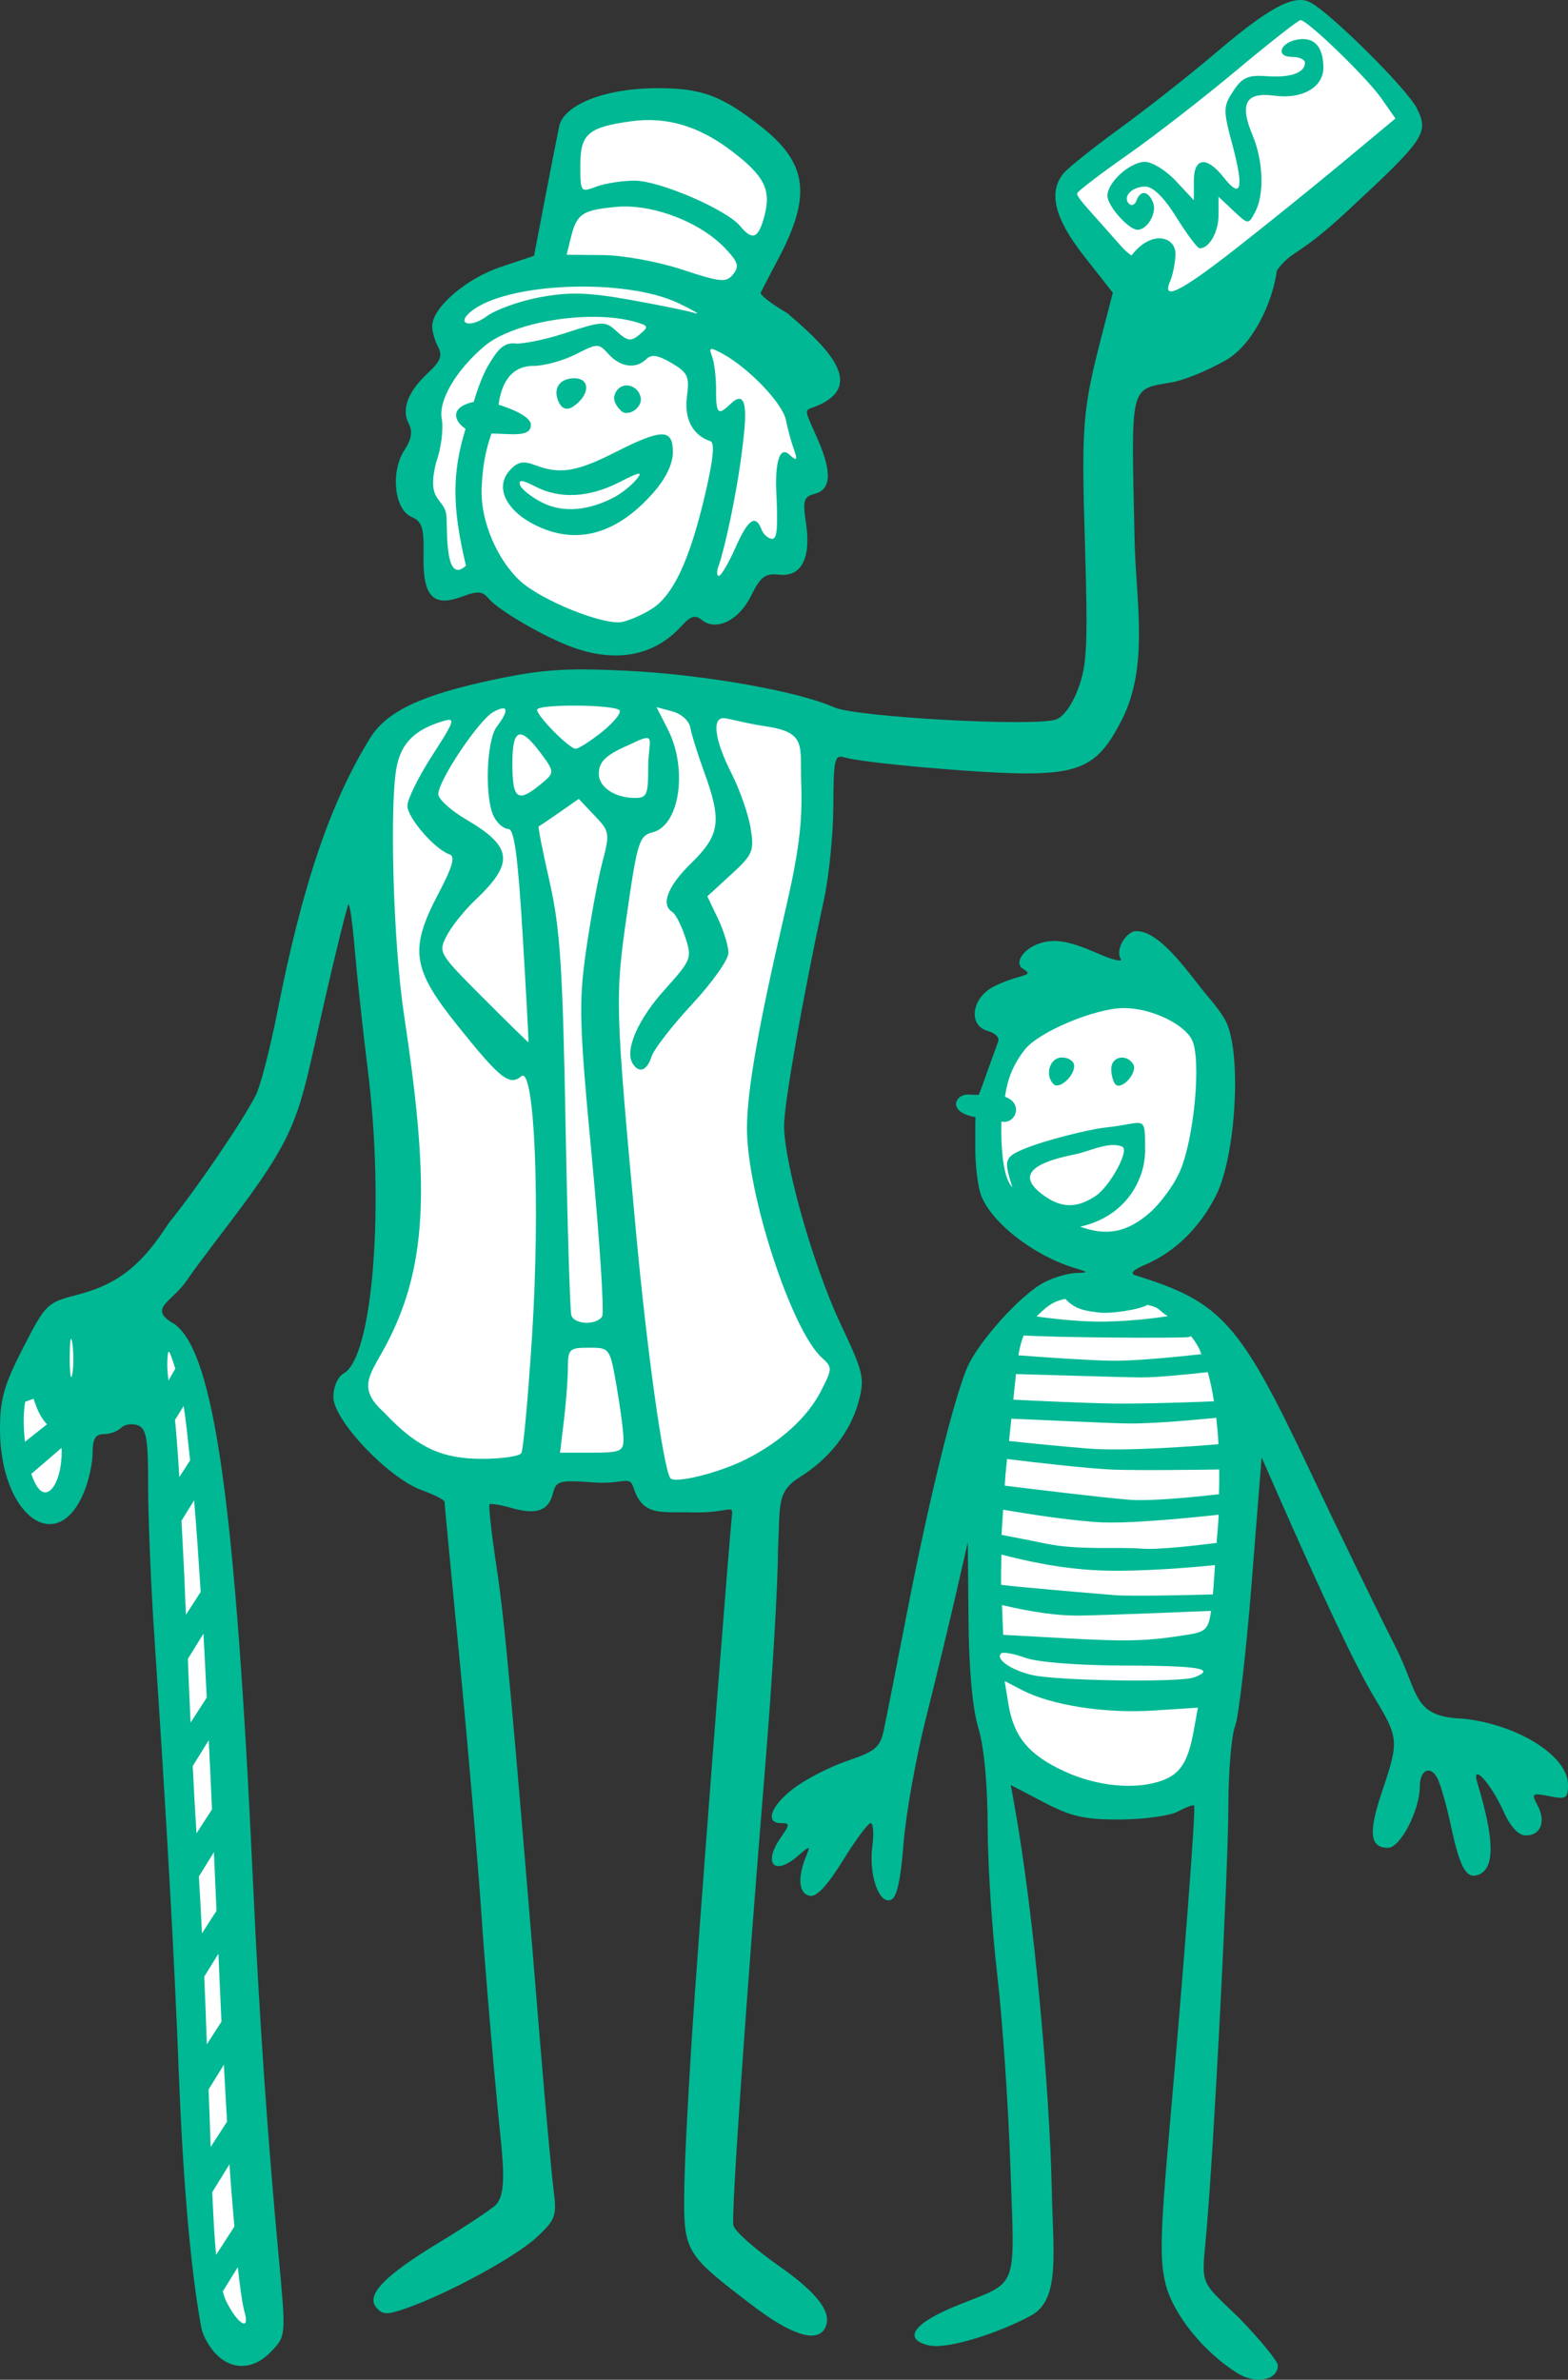 <?xml version="1.0" ?><svg height="381.406mm" viewBox="0 0 251.35 381.406" width="251.35mm" xmlns="http://www.w3.org/2000/svg">
    <rect x="0" y="0" width="251.35" height="381.406" fill="#333333" stroke="none"/>
    <path d="m -4096.145,1672.885 c -0.935,0.069 -13.835,9.789 -17.08,12.314 -3.244,2.525 -20.095,15.508 -20.725,17.209 -0.63,1.7 6.107,10.408 10.84,14.392 0,0 6.794,6.028 9.675,4.397 2.882,-1.631 31.163,-26.466 33.224,-28.149 2.061,-1.683 0.611,-4.396 -1.298,-6.251 -1.908,-1.855 -13.702,-13.98 -14.637,-13.911 z m -103.503,15.533 v 10e-4 c -4.572,-0.032 -11.13,1.75 -12.369,4.079 -1.279,2.405 -4.408,20.403 -4.828,21.743 0,0 -12.863,4.878 -15.687,8.072 -2.824,3.195 0.668,4.757 3.054,2.799 0.611,-0.501 2.053,-1.013 3.974,-1.495 -2.354,1.298 -5.108,3.606 -5.108,3.606 -2.938,2.167 -6.229,6.788 -5.963,9.799 0.265,3.011 -0.155,6.847 -1.16,9.103 -1.005,2.256 -0.232,7.554 1.491,8.229 1.723,0.676 -0.618,8.676 2.352,9.779 2.971,1.103 7.819,-1.451 7.819,-1.451 0,0 -0.311,-0.84 -0.719,-2.243 1.647,3.03 4.072,6.091 7.08,8.784 6.595,5.905 16.412,5.442 21.346,2.392 4.934,-3.05 9.934,-26.552 9.951,-29.288 0,-0.695 -0.138,-1.282 -0.362,-1.81 0.432,0.647 0.721,1.475 0.66,2.645 -0.188,3.598 -6.117,21.467 -3.246,23.455 2.871,1.988 5.952,-5.466 8.79,-5.754 2.838,-0.288 4.572,-0.875 4.903,-3.846 0.331,-2.972 -0.761,-7.444 0.663,-8.17 1.425,-0.726 2.86,-1.898 2.308,-3.975 -0.552,-2.077 -3.843,-10.793 -5.345,-12.453 -1.502,-1.66 -17.924,-10.207 -23.324,-10.912 -1.637,-0.214 -4.019,-0.244 -6.609,-0.153 1.929,-0.132 3.719,-0.194 5.194,-0.159 7.328,0.172 26.03,10.408 28.148,8.794 2.118,-1.614 -9.58,-9.257 -9.58,-9.257 0,0 3.149,-7.746 5.324,-12.451 2.175,-4.706 1.164,-9.463 -0.649,-11.404 -1.813,-1.941 -13.091,-8.295 -17.671,-8.45 -0.143,0 -0.289,-0.01 -0.436,-0.01 z m -0.945,38.519 c -0.644,0.211 -1.27,0.444 -1.836,0.654 0.536,-0.274 1.168,-0.497 1.836,-0.654 z m 4.181,0.105 c 0.169,0.065 0.334,0.136 0.487,0.221 0.824,0.455 1.686,2.115 2.433,3.987 -0.979,-1.736 -2.082,-3.392 -2.921,-4.208 z m -29.533,8.916 c -1.232,4.161 -2.108,9.428 -2.771,12.926 -0.103,-3.349 0.253,-6.866 1.517,-10.003 0.443,-1.1 0.858,-2.065 1.254,-2.923 z m 20.754,45.846 c -2.577,-0.027 -16.857,2.32 -16.857,2.32 l 8.508,9.023 c -2.18,-1.481 -7.588,-5.5 -7.588,-5.5 -1.392,-0.366 -3.268,5.191 -3.135,8.029 0.077,1.639 0.737,4.019 1.573,5.529 -0.977,-1.213 -1.899,-2.585 -1.971,-3.56 -0.158,-2.137 1.742,-11.92 1.953,-13.677 0.092,-0.769 -0.2,-1.033 -0.884,-1.019 -0.88,0.017 -2.408,0.494 -4.604,0.948 -3.905,0.807 -12.507,3.799 -14.301,5.651 0,0 -4.854,9.57 -3.957,20.16 0.897,10.59 6.227,47.277 6.86,56.703 0.633,9.427 -6.306,22.867 -7.441,26.191 -1.135,3.324 -0.184,7.314 3.668,9.427 3.852,2.113 22.559,7.931 22.559,7.931 0,0 2.744,-10.045 3.509,-15.031 0.765,-4.987 0.238,-57.107 1.003,-63.328 0.016,-0.131 0.026,-0.278 0.038,-0.423 0.316,2.911 0.504,5.536 0.474,7.543 -0.15,10.12 -0.661,47.107 -0.661,47.107 l 0.96,0.103 c -0.279,1.999 -2.121,15.254 -2.483,19.04 -0.391,4.086 0.3,1.542 2.796,2.219 2.495,0.676 13.259,-0.298 13.259,-0.298 l -3.039,-19.834 0.143,0.015 c 0,0 -1.717,-33.255 -2.068,-43.827 0.633,13.206 1.454,27.918 2.034,32.308 1.108,8.382 2.77,33.197 4.644,35.618 1.873,2.422 15.672,-2.185 18.311,-3.657 2.639,-1.472 11.134,-11.564 12.268,-14.77 1.135,-3.206 0.95,-3.585 -1.662,-7.859 -2.612,-4.274 -13.905,-22.795 -9.103,-45.472 4.802,-22.676 5.33,-33.695 5.779,-40.676 0.448,-6.981 -0.317,-12.419 -0.317,-12.419 l -26.754,-3.87 c 1.134,1.615 3.641,8.596 3.641,12.134 0,0.366 -0.04,0.767 -0.102,1.183 -0.01,-0.117 -0.017,-0.233 -0.03,-0.346 -0.332,-2.889 -2.491,-7.978 -2.491,-7.978 0,0 -8.155,4.492 -11.027,5.859 l 8.376,-6.01 c 0,0 0.185,-5.287 -1.667,-5.478 -0.058,-0.01 -0.129,-0.01 -0.212,-0.01 z m -7.375,15.918 c 0,0 0.158,0.082 0.374,0.193 l -8.763,4.983 c 0,0 0.057,0.279 0.073,0.358 -0.201,-0.208 -0.406,-0.426 -0.67,-0.717 0.278,0.143 0.556,0.141 0.823,-0.053 1.515,-1.1 8.164,-4.765 8.164,-4.765 z m 1.944,0.987 c 2.921,1.459 8.248,4.018 9.572,3.957 0.051,0 0.102,-0.01 0.152,-0.017 -0.681,0.939 -1.363,1.49 -1.89,1.314 -0.783,-0.262 -1.927,3.206 -2.926,6.979 0.203,-4.058 0.362,-7.178 0.362,-7.178 z m 87.446,32.361 c -2.852,0.02 -6.048,0.45 -9.493,1.242 -12.969,2.983 -14.373,12.709 -14.121,25.401 0.252,12.692 13.094,14.784 18.894,14.735 0,0 3.243,-0.502 8.196,-2.302 4.953,-1.799 11.203,-19.047 10.32,-28.854 -0.648,-7.202 -5.91,-10.277 -13.796,-10.222 z m -3.775,46.247 c -2.952,0.02 -6.018,0.385 -8.008,1.471 -3.981,2.172 -6.538,4.279 -7.979,7.829 h 5e-4 c 0,0 -0.027,0.092 0.027,0.773 0.054,0.681 -3.674,50.883 -3.674,50.883 0,0 0.859,0.824 2.516,1.823 -0.095,-0.025 -0.18,-0.046 -0.242,-0.056 0,0 -0.144,7.797 1.207,12.06 1.351,4.263 6.106,7.133 19.759,8.462 13.653,1.329 14.553,-17.118 14.553,-17.118 0,0 -8.411,0.421 -16.733,0.616 -1.774,0.042 -3.585,-0.109 -5.349,-0.371 8.416,0.51 20.573,-0.073 21.375,-0.682 0.919,-0.697 3.701,-41.54 2.764,-49.386 -0.937,-7.846 -9.834,-15.124 -12.896,-15.707 -1.531,-0.292 -4.368,-0.616 -7.319,-0.596 z m -156.208,5.085 -1.171,0.219 h -5e-4 c -0.638,-0.07 -1.306,-0.108 -2.006,-0.111 -3.095,-0.015 -5.732,0.593 -8.113,1.997 l -0.843,0.157 0.05,0.347 c -1.668,1.138 -3.217,2.693 -4.716,4.744 -1.837,2.727 -3.857,7.548 -3.52,10.606 0.337,3.058 1.469,12.535 4.255,12.673 2.786,0.138 3.459,-0.827 4.347,-4.793 0.888,-3.967 1.622,-8.733 4.53,-9.752 2.908,-1.019 10.254,-0.523 11.111,2.617 0.374,1.372 1.615,20.911 2.876,42.748 l -0.329,9.394 0.823,-0.85 c 0.349,6.193 0.688,12.355 1.005,18.274 l -0.224,0.261 -0.108,16.964 1.156,-1.379 c 0.452,8.986 0.776,16.076 0.848,19.056 v 0 l -0.473,15.488 0.786,-0.803 c 0.379,9.034 1.054,19.481 1.814,21.948 0.4,1.299 1.23,2.537 2.209,3.464 6e-4,0 9e-4,0 0,0 1.054,3.077 3.013,1.569 6.756,0.73 3.743,-0.839 -0.702,-17.268 -0.702,-17.268 l -0.469,0.492 c -0.272,-6.356 -0.686,-13.218 -1.007,-18.157 l 0.206,-0.211 -1.54,-14.386 h 5e-4 l 0.945,8.826 c -0.01,-0.112 -0.062,-0.905 -0.062,-0.905 l -2.95,-42.261 v -0.227 l -0.01,0.012 -1.196,-17.133 1.169,-1.208 -1.216,-15.42 c 0,0 -0.781,0.84 -1.036,1.114 l -1.125,-16.118 c 0,0 -0.306,-2.709 -0.771,-6.308 0.107,-0.117 0.57,-0.624 0.57,-0.624 l -1.301,-4.727 c -0.8,-5.549 -1.791,-11.378 -2.66,-13.246 -1.431,-3.078 -4.002,-5.113 -7.824,-5.841 z m 11.14,25.017 c -0.41,0.447 -1.262,1.38 -2.126,2.332 1.058,-1.167 1.647,-1.81 2.126,-2.332 z m -3.703,4.085 c -0.064,0.072 -0.142,0.158 -0.203,0.226 0.061,-0.069 0.138,-0.153 0.203,-0.226 z m 2.955,21.183 c -1.688,1.819 -3.379,3.644 -3.329,3.61 -0.058,0.039 1.605,-1.755 3.329,-3.61 z" fill="#FFFFFF" paint-order="markers stroke fill" transform="translate(150.845,165.533) translate(4153.736,-1837.2)"/>
    <path d="m -4096.625,1671.694 c -2.637,0.296 -6.587,2.907 -13.228,8.57 -3.954,3.371 -10.751,8.724 -15.106,11.896 -4.354,3.172 -8.474,6.459 -9.155,7.304 -2.469,3.065 -1.422,7.232 3.34,13.293 l 4.578,5.826 -1.709,6.606 c -3.15,12.173 -3.337,14.442 -2.763,33.525 0.493,16.411 0.341,19.602 -1.109,23.399 -1.034,2.708 -2.446,4.598 -3.676,4.92 -4.199,1.098 -31.995,-0.464 -35.391,-1.989 -5.786,-2.598 -20.981,-5.279 -33.288,-5.875 -9.796,-0.474 -13.558,-0.216 -21.481,1.467 -11.497,2.444 -17.008,5.063 -19.648,9.34 -6.369,10.32 -10.859,23.56 -14.836,43.751 -1.18,5.987 -2.742,12.046 -3.472,13.465 -2.235,4.34 -9.456,14.945 -13.97,20.522 -4.117,6.373 -7.762,9.659 -14.417,11.415 -5.101,1.298 -5.274,1.466 -8.913,8.543 -3.05,5.932 -3.711,8.256 -3.711,13.039 0,13.757 9.076,20.617 13.444,10.162 0.77,-1.844 1.4,-4.702 1.4,-6.352 0,-2.23 0.457,-3.001 1.78,-3.001 0.98,0 2.242,-0.46 2.804,-1.022 0.562,-0.562 1.765,-0.738 2.673,-0.39 1.374,0.528 1.652,2.146 1.643,9.682 0,4.977 0.438,15.728 0.981,23.892 2.086,31.354 3.196,51.2 3.961,70.76 0.68,17.396 1.939,31.508 3.599,40.353 0.233,1.238 1.301,3.131 2.376,4.206 2.653,2.653 6.086,2.456 8.872,-0.509 2.313,-2.462 2.313,-2.466 1.144,-15.091 -1.827,-19.73 -3.129,-38.66 -4.1,-59.639 -2.825,-61.043 -6.212,-85.227 -12.586,-89.87 -4.477,-2.524 -0.451,-3.467 1.963,-7.022 2.215,-3.262 7.205,-9.545 10.297,-13.853 8.037,-11.198 7.972,-14.373 11.802,-31.056 1.889,-8.227 3.601,-15.126 3.804,-15.329 0.205,-0.202 0.665,3.114 1.025,7.373 0.36,4.259 1.292,12.847 2.07,19.084 2.73,21.868 0.818,46.08 -3.844,48.689 -0.967,0.541 -1.667,2.141 -1.667,3.808 0,3.681 8.808,12.972 14.12,14.893 2.031,0.734 3.693,1.58 3.694,1.879 3e-4,0.299 1.085,11.676 2.411,25.284 1.326,13.608 2.911,32.09 3.522,41.071 0.61,8.981 1.812,22.771 2.563,30.655 0.815,8.555 1.848,14.519 -0.799,16.11 -1.239,0.982 -5.193,3.564 -8.784,5.738 -8.488,5.138 -11.511,8.275 -9.878,10.243 1.022,1.232 1.746,1.253 4.884,0.146 6.752,-2.382 17.52,-8.249 20.852,-11.363 3.073,-2.87 3.253,-3.387 2.696,-7.757 -0.328,-2.575 -1.275,-12.921 -2.104,-22.99 -4.625,-56.206 -5.675,-67.689 -7.012,-76.594 -0.808,-5.385 -1.318,-9.941 -1.134,-10.126 0.185,-0.185 1.779,0.079 3.543,0.584 3.985,1.143 5.921,0.454 6.627,-2.359 0.504,-2.01 1.01,-2.142 6.621,-1.737 4.651,0.337 5.644,-1.196 6.264,0.771 1.494,4.739 4.407,3.888 9.472,4.027 5.443,0.149 6.545,-1.305 6.35,0.264 -0.292,2.339 -4.048,49.905 -5.993,77.252 -0.832,11.703 -1.578,25.409 -1.657,30.458 -0.166,10.581 -0.062,10.765 10.938,19.147 6.1,4.648 10.157,5.981 11.516,3.781 1.478,-2.391 -0.89,-5.66 -7.392,-10.204 -3.791,-2.65 -7.034,-5.545 -7.206,-6.434 -0.35,-1.804 2.042,-36.25 5.128,-73.86 1.116,-13.607 2.021,-29.047 2.021,-34.309 0.381,-7.304 -0.264,-9.325 3.412,-11.683 4.785,-2.957 8.212,-7.326 9.501,-12.115 1.029,-3.821 0.842,-4.628 -2.906,-12.573 -4.317,-9.149 -9.027,-25.701 -9.027,-31.724 0,-3.512 3.059,-20.842 6.38,-36.146 0.827,-3.81 1.511,-10.632 1.521,-15.159 0.028,-7.375 0.196,-8.177 1.748,-7.708 2.982,0.901 21.913,2.579 29.102,2.579 9.272,0 11.938,-1.78 15.409,-8.623 4.374,-8.625 2.235,-19.067 2.03,-28.669 -0.548,-25.672 -0.92,-24.134 6.158,-25.429 1.905,-0.348 5.72,-1.928 8.478,-3.51 4.371,-2.507 7.527,-9.365 8.17,-14.383 2.583,-3.456 3.101,-1.903 11.349,-9.563 12.449,-11.562 13.06,-12.469 11.077,-16.444 -1.529,-3.065 -13.689,-15.153 -17.057,-16.955 -0.32,-0.171 -0.665,-0.288 -1.038,-0.345 -0.327,-0.051 -0.676,-0.056 -1.053,0 z m 0.515,3.197 c 1.117,0 10.654,9.231 12.976,12.559 l 2.241,3.209 -8.673,7.214 c -4.77,3.967 -12.522,10.217 -17.227,13.888 -8.659,6.756 -11.613,8.187 -10.204,4.943 0.413,-0.952 0.795,-2.846 0.848,-4.207 0.115,-2.923 -3.853,-4.094 -7.044,0.115 -1.005,-0.595 -2.034,-1.908 -4.56,-4.755 -2.34,-2.637 -4.424,-4.785 -4.136,-5.251 0.288,-0.466 3.976,-3.265 8.194,-6.221 4.218,-2.956 12.007,-9.001 17.309,-13.434 5.302,-4.433 9.928,-8.059 10.277,-8.059 z m -0.311,3.086 c -2.932,0.429 -3.812,2.808 -1.038,2.808 1.134,0 2.061,0.419 2.061,0.931 0,1.62 -2.297,2.435 -6.089,2.162 -3.04,-0.219 -3.966,0.191 -5.404,2.385 -1.63,2.488 -1.639,3.014 -0.123,8.665 1.869,6.976 1.395,8.74 -1.398,5.19 -2.743,-3.487 -4.798,-3.246 -4.798,0.565 v 3.073 l -2.87,-3.073 c -1.579,-1.69 -3.807,-3.073 -4.949,-3.073 -2.405,0 -6.035,3.274 -6.035,5.443 0,1.602 3.407,5.442 4.827,5.442 1.577,0 3.135,-2.689 2.506,-4.327 -0.735,-1.915 -2.046,-2.099 -2.663,-0.373 -0.244,0.68 -0.77,0.932 -1.171,0.56 -1.162,-1.078 0.395,-2.786 2.539,-2.786 1.284,0 3.024,1.708 5.037,4.948 1.692,2.721 3.366,4.948 3.72,4.948 1.541,0 3.018,-2.603 3.018,-5.317 v -2.944 l 2.389,2.246 c 2.376,2.232 2.396,2.233 3.465,0.236 1.51,-2.821 1.334,-8.197 -0.401,-12.351 -2.132,-5.103 -1.101,-6.951 3.531,-6.329 4.454,0.598 7.847,-1.372 7.825,-4.542 -0.028,-3.267 -1.432,-4.856 -3.978,-4.484 z m -102.96,7.822 c -8.165,0.028 -14.821,2.636 -15.559,6.1 -0.269,1.26 -1.286,6.447 -2.262,11.528 l -1.774,9.237 -5.433,1.825 c -5.511,1.851 -10.896,6.531 -10.896,9.471 0,0.844 0.429,2.333 0.952,3.311 0.737,1.377 0.377,2.311 -1.593,4.142 -3.239,3.009 -4.328,5.835 -3.13,8.12 0.67,1.278 0.476,2.511 -0.668,4.258 -2.254,3.44 -1.644,9.497 1.078,10.693 1.771,0.778 2.068,1.72 1.98,6.302 -0.126,6.523 1.548,8.251 6.266,6.47 2.38,-0.899 3.189,-0.835 4.152,0.326 1.597,1.925 9.078,6.26 13.57,7.864 7.014,2.505 13.069,1.3 17.379,-3.463 1.427,-1.577 2.198,-1.814 3.201,-0.982 2.298,1.908 5.962,0.143 7.92,-3.817 1.533,-3.1 2.281,-3.668 4.494,-3.413 3.563,0.412 5.165,-2.627 4.327,-8.211 -0.554,-3.693 -0.382,-4.279 1.389,-4.742 2.417,-0.632 2.959,-3.054 0.541,-8.617 -2.707,-6.228 -2.312,-4.212 0.938,-6.013 6.292,-3.486 -0.126,-9.413 -5.871,-14.33 -2.507,-1.469 -4.425,-2.951 -4.262,-3.294 0.163,-0.343 1.481,-2.875 2.93,-5.626 5.248,-9.965 4.539,-15.162 -2.863,-20.98 -6.381,-5.015 -9.566,-6.183 -16.805,-6.16 z m 0.143,5.157 c 4.084,0.29 7.979,1.901 11.937,4.907 5.259,3.994 6.376,6.218 5.248,10.451 -0.96,3.603 -1.902,3.983 -3.895,1.574 -2.19,-2.646 -12.921,-7.264 -16.882,-7.264 -2.006,-6e-4 -4.79,0.433 -6.186,0.964 -2.489,0.946 -2.538,0.879 -2.538,-3.428 0,-5.032 1.247,-6.11 8.16,-7.057 1.413,-0.194 2.795,-0.244 4.156,-0.146 z m -4.396,13.824 c 5.36,0.241 11.681,2.913 15.222,6.609 2.15,2.244 2.382,2.967 1.354,4.238 -1.109,1.371 -1.964,1.291 -8.167,-0.75 -3.89,-1.28 -9.469,-2.3 -12.726,-2.328 l -5.797,-0.05 0.673,-2.721 c 0.952,-3.857 1.783,-4.426 7.214,-4.948 0.716,-0.067 1.462,-0.084 2.228,-0.051 z m -9.858,12.864 c 6.559,-0.258 13.476,0.59 17.772,2.659 2.45,1.18 3.563,1.867 2.474,1.527 -1.089,-0.341 -5.765,-1.294 -10.391,-2.118 -6.667,-1.188 -9.64,-1.274 -14.33,-0.415 -3.255,0.596 -7.128,1.977 -8.607,3.07 -2.624,1.94 -4.967,1.242 -2.536,-0.755 2.859,-2.349 9.059,-3.711 15.617,-3.968 z m 4.558,4.806 c 2.239,0.039 4.361,0.296 6.17,0.803 2.147,0.602 2.213,0.781 0.725,2.017 -1.402,1.163 -1.92,1.1 -3.636,-0.453 -1.94,-1.756 -2.192,-1.748 -8.475,0.294 -3.562,1.158 -7.01,1.711 -7.76,1.614 -2.012,-0.261 -3.043,1.234 -4.343,3.414 -1.237,2.075 -2.077,4.912 -2.386,5.932 -3.677,0.791 -3.391,2.913 -1.311,4.336 -2.131,6.896 -2.223,12.376 0.062,21.921 -3.215,2.946 -2.995,-4.537 -3.114,-7.683 -0.129,-3.393 -3.346,-2.176 -1.674,-8.835 0.808,-2.264 1.216,-5.408 0.909,-6.986 -0.575,-2.951 2.29,-7.84 6.848,-11.687 3.503,-2.957 11.268,-4.804 17.985,-4.687 z m 0,4.652 c 0.679,0 1.119,0.451 1.938,1.357 1.885,2.083 4.39,2.397 6.032,0.755 0.804,-0.805 1.885,-0.633 4.042,0.641 2.609,1.541 2.889,2.153 2.457,5.374 -0.476,3.547 0.918,6.203 3.755,7.148 0.757,0.253 0.462,3.038 -0.954,9 -2.402,10.114 -4.983,15.619 -8.359,17.831 -1.335,0.875 -3.475,1.833 -4.756,2.13 -2.849,0.659 -12.975,-3.39 -16.432,-6.571 -3.564,-3.279 -6.377,-9.479 -6.164,-14.827 0.199,-5.024 1.167,-7.521 1.573,-8.788 2.897,0 6.322,0.707 6.322,-1.37 0,-1.538 -3.909,-2.853 -5.174,-3.255 0.241,-1.937 1.153,-6.215 5.565,-6.215 1.731,0 4.784,-0.834 6.783,-1.853 1.776,-0.905 2.693,-1.357 3.372,-1.357 z m 18.347,0.506 c 0.222,-0.07 0.756,0.174 1.724,0.692 4.228,2.263 9.715,7.973 10.261,10.677 0.301,1.494 0.877,3.607 1.28,4.696 0.713,1.927 0.349,1.846 -0.719,0.86 -2.017,-1.862 -2.223,3.273 -2.118,5.5 0.272,5.776 0.224,7.991 -0.615,7.991 -0.639,0 -1.418,-0.668 -1.731,-1.484 -0.965,-2.515 -2.163,-1.672 -4.216,2.969 -1.083,2.449 -2.266,4.453 -2.627,4.453 -0.36,0 -0.377,-0.724 -0.039,-1.609 0.778,-2.029 2.893,-11.163 3.819,-18.985 0.421,-3.557 1.256,-9.953 -1.804,-7.05 -1.901,1.768 -2.468,2.189 -2.421,-2.286 0,-1.956 -0.29,-4.312 -0.645,-5.236 -0.281,-0.733 -0.372,-1.116 -0.151,-1.186 z m -21.907,4.684 c -2.278,0 -3.419,1.511 -2.652,3.511 0.671,1.748 1.803,1.831 3.385,0.25 1.803,-1.803 1.421,-3.76 -0.733,-3.76 z m 8.572,1.155 c -0.88,-0.087 -1.795,0.424 -2.136,1.536 -0.355,1.157 0.699,2.194 1.024,2.519 1.092,1.092 3.468,-0.495 3.157,-2.108 -0.227,-1.185 -1.165,-1.86 -2.045,-1.947 z m 5.396,7.846 c -1.378,0 -3.701,0.967 -7.485,2.886 -6.153,3.12 -8.827,3.545 -12.812,2.03 -1.902,-0.723 -2.796,-0.535 -4.051,0.851 -2.505,2.768 -0.501,6.677 4.623,9.018 v 0 c 6.417,2.932 12.677,1.074 18.417,-5.464 1.996,-2.274 3.115,-4.603 3.115,-6.483 0,-1.9 -0.43,-2.847 -1.808,-2.84 z m -3.755,6.307 c 0.412,-0.064 0.261,0.253 -0.301,0.932 -0.767,0.924 -2.312,2.171 -3.433,2.77 -4.231,2.265 -8.358,2.59 -11.645,0.918 -1.752,-0.891 -3.357,-2.168 -3.568,-2.838 -0.275,-0.875 0.406,-0.807 2.415,0.241 3.932,2.051 8.616,1.825 13.467,-0.649 1.681,-0.858 2.653,-1.307 3.065,-1.373 z m -9.814,37.158 c 3.235,0.028 6.544,0.292 6.844,0.777 0.269,0.436 -1.018,1.994 -2.859,3.463 -1.841,1.469 -3.733,2.672 -4.204,2.672 -1.002,0 -6.176,-5.227 -6.176,-6.239 0,-0.482 3.16,-0.698 6.395,-0.673 z m 12.756,0.247 2.549,0.681 c 1.421,0.38 2.689,1.525 2.867,2.589 0.177,1.05 1.178,4.263 2.227,7.141 2.849,7.82 2.529,10.086 -2.053,14.561 -3.817,3.727 -4.959,6.687 -3.04,7.873 0.505,0.312 1.431,2.124 2.06,4.029 1.104,3.346 0.991,3.629 -3.32,8.424 -4.298,4.78 -6.426,9.695 -5.116,11.813 1.015,1.642 2.306,1.169 3.03,-1.112 0.371,-1.169 3.295,-4.944 6.499,-8.388 3.204,-3.443 5.825,-7.148 5.825,-8.231 0,-1.084 -0.761,-3.566 -1.692,-5.518 l -1.692,-3.549 3.789,-3.47 c 3.519,-3.224 3.743,-3.753 3.151,-7.453 -0.35,-2.191 -1.739,-6.159 -3.086,-8.817 -2.665,-5.259 -3.164,-8.883 -1.213,-8.817 0.68,0.028 3.638,0.867 6.68,1.309 6.723,0.978 5.51,3.138 5.731,9.313 0.221,6.194 -0.393,10.961 -2.664,20.712 -4.23,18.156 -6.035,28.457 -6.035,34.437 0,10.48 7.134,32.325 11.992,36.722 1.718,1.555 1.714,1.752 -0.112,5.331 -2.14,4.195 -6.407,8.102 -11.924,10.916 -4.348,2.218 -11.654,4.036 -12.263,3.05 -1.129,-1.827 -3.737,-20.559 -5.457,-39.195 -3.374,-36.557 -3.409,-37.786 -1.463,-51.282 1.661,-11.52 1.962,-12.473 4.111,-13.012 4.337,-1.088 5.668,-10.153 2.424,-16.515 z m -24.762,0.21 c 0.96,-0.143 0.69,0.892 -0.852,2.931 -1.689,2.233 -1.967,11.6 -0.429,14.474 0.564,1.053 1.595,1.913 2.293,1.913 0.944,0 1.532,4.379 2.296,17.071 0.565,9.389 0.981,17.093 0.923,17.119 -0.056,0.028 -3.347,-3.199 -7.309,-7.167 -7.11,-7.12 -7.185,-7.25 -5.778,-9.944 0.784,-1.501 2.84,-4.066 4.568,-5.699 6.301,-5.953 6.003,-8.532 -1.499,-12.928 -2.439,-1.43 -4.436,-3.246 -4.436,-4.037 0,-2.194 6.556,-11.96 8.855,-13.191 0.593,-0.317 1.048,-0.496 1.368,-0.544 z m -8.352,1.841 c 0.649,0.146 -0.118,1.479 -2.834,5.68 -2.192,3.392 -3.985,7.023 -3.985,8.069 0,1.933 4.399,7.01 6.755,7.795 0.952,0.317 0.491,1.955 -1.742,6.2 -4.745,9.02 -4.305,12.1 3.033,21.255 6.84,8.535 8.3,9.694 10.213,8.107 2.144,-1.779 3.062,20.758 1.705,41.845 -0.625,9.703 -1.391,18.053 -1.702,18.556 -0.311,0.503 -3.124,0.914 -6.251,0.914 -6.22,0 -10.25,-1.562 -15.73,-7.416 -4.673,-4.171 -2.048,-6.199 0.649,-11.495 6.564,-12.887 6.45,-26.23 2.515,-52.344 -1.726,-11.451 -2.366,-34.015 -1.131,-39.84 0.786,-3.708 2.972,-5.816 7.404,-7.139 0.512,-0.151 0.885,-0.236 1.102,-0.188 z m 11.575,2.37 c 0.665,0.213 1.563,1.095 2.734,2.63 2.379,3.119 2.435,3.43 0.853,4.787 -4.271,3.663 -5.157,3.181 -5.157,-2.807 0,-3.456 0.462,-4.964 1.57,-4.61 z m 20.203,5.232 c 0,4.459 -0.21,4.924 -2.227,4.897 -3.174,-0.042 -5.692,-1.748 -5.692,-3.856 0,-2.01 1.16,-3.083 5.196,-4.806 4.246,-2.092 2.723,-0.618 2.723,3.765 z m -11.136,5.053 2.528,2.659 c 2.45,2.576 2.489,2.813 1.228,7.636 -0.716,2.737 -1.887,9.113 -2.602,14.168 -1.172,8.279 -1.075,11.585 0.976,33.308 1.252,13.264 1.982,24.59 1.623,25.169 -0.901,1.458 -4.47,1.327 -4.941,-0.182 -0.213,-0.681 -0.631,-14.597 -0.93,-30.926 -0.456,-24.861 -0.869,-31.125 -2.546,-38.519 -1.101,-4.856 -1.894,-8.866 -1.761,-8.91 0.132,-0.045 1.633,-1.053 3.333,-2.241 z m 88.94,21.244 c -1.672,0.642 -2.843,3.151 -2.062,4.416 0.294,0.476 -1.026,0.213 -2.934,-0.584 -1.899,-0.793 -4.243,-1.893 -6.606,-2.228 -4.738,-0.672 -8.14,3.204 -6.095,4.403 2.107,1.235 -0.725,0.77 -4.736,2.834 -3.583,1.853 -4.132,6.276 -0.884,7.125 1.12,0.293 1.85,1.029 1.624,1.638 -0.227,0.609 -1.008,2.777 -1.738,4.819 -0.557,1.556 -1.059,3.01 -1.392,3.766 -0.498,0.028 -1.303,-0.056 -1.718,-0.056 -2.152,0 -3.358,2.869 1.203,3.62 -0.045,1.111 -0.028,1.735 -0.028,5.191 0,2.703 0.417,6.014 0.928,7.357 1.662,4.371 8.421,9.637 14.9,11.607 2.421,0.736 2.426,0.756 0.205,0.839 -1.252,0.048 -3.5,0.719 -4.998,1.493 -3.748,1.938 -10.649,9.61 -12.389,13.775 -2.188,5.235 -6.096,21.149 -9.519,38.753 -1.693,8.709 -3.391,17.313 -3.772,19.12 -0.607,2.877 -1.329,3.501 -5.808,5.016 -2.813,0.951 -6.71,2.947 -8.659,4.434 -3.681,2.808 -4.676,5.573 -2.005,5.573 1.394,0 1.394,0.208 0,2.199 -3.026,4.32 -1.122,6.391 2.754,2.997 1.902,-1.665 1.948,-1.657 1.182,0.247 -1.351,3.359 -1.104,5.86 0.615,6.209 1.108,0.224 2.834,-1.606 5.336,-5.659 2.034,-3.296 4.038,-5.992 4.453,-5.992 0.415,0 0.536,1.67 0.269,3.711 -0.596,4.561 1.053,9.326 2.973,8.589 0.947,-0.363 1.575,-3.151 2.022,-8.963 0.356,-4.64 1.956,-13.636 3.553,-19.99 1.597,-6.354 3.77,-15.339 4.83,-19.965 l 1.928,-8.413 0.107,12.462 c 0.067,7.911 0.643,14.235 1.579,17.319 0.913,3.012 1.482,8.994 1.494,15.744 0,5.987 0.699,16.676 1.53,23.752 0.83,7.076 1.782,20.927 2.114,30.779 0.682,20.271 1.465,18.236 -8.579,22.3 -6.909,2.796 -8.735,5.316 -4.6,6.354 3.159,0.793 11.877,-2.204 16.526,-4.78 4.672,-2.589 3.49,-9.921 3.289,-20.067 -0.314,-15.819 -2.859,-44.282 -5.979,-61.636 l -0.593,-3.297 5.322,2.776 c 4.38,2.285 6.546,2.77 12.249,2.745 3.81,-0.028 7.968,-0.598 9.239,-1.292 1.271,-0.694 2.429,-1.114 2.573,-0.934 0.304,0.38 -1.534,24.456 -4.016,52.616 -1.425,16.179 -1.513,20.443 -0.502,24.247 1.276,4.799 6.116,10.761 11.431,14.079 2.979,1.86 6.511,1.182 6.511,-1.25 0,-0.615 -2.731,-3.963 -6.07,-7.44 -6.531,-6.338 -6.183,-5.072 -5.413,-13.565 1.198,-13.225 3.532,-58.308 3.549,-68.544 0,-5.544 0.493,-11.333 1.075,-12.864 0.582,-1.531 1.779,-11.854 2.659,-22.938 l 1.6,-20.153 2.332,5.307 c 7.821,17.789 12.816,28.314 15.741,33.172 3.918,6.506 3.959,6.999 1.252,15.014 -2.256,6.681 -2.007,9.078 0.948,9.078 1.973,0 5.087,-6.034 5.087,-9.858 0,-2.639 1.69,-3.424 2.807,-1.303 0.509,0.968 1.495,4.432 2.192,7.698 1.428,6.697 2.463,8.525 4.4,7.782 2.647,-1.016 2.592,-5.628 -0.174,-14.701 -1.047,-3.432 2.117,-0.037 4.135,4.439 1.166,2.586 2.436,3.965 3.649,3.965 2.386,0 3.243,-2.247 1.85,-4.851 -1.012,-1.891 -0.877,-1.994 1.902,-1.438 2.68,0.536 2.994,0.345 2.994,-1.827 0,-4.601 -7.952,-9.633 -16.744,-10.596 -8.292,-0.275 -7.077,-3.963 -10.887,-11.473 -3.038,-5.987 -9.288,-18.844 -13.889,-28.57 -11.102,-23.466 -14.038,-26.745 -27.756,-30.993 -1.01,-0.312 -0.535,-0.863 1.484,-1.721 4.753,-2.02 8.766,-5.941 11.368,-11.106 3.221,-6.392 4.141,-22.949 1.553,-27.954 -0.904,-1.747 -2.857,-3.912 -3.388,-4.568 -2.794,-3.454 -7.597,-10.469 -11.396,-9.796 z m -1.531,12.279 c 4.227,0 9.466,2.425 10.858,5.026 1.591,2.973 0.411,15.931 -1.934,21.232 -0.971,2.195 -3.203,5.201 -4.961,6.68 -3.576,3.064 -6.821,3.612 -10.993,2.095 7.333,-1.619 10.387,-7.531 10.41,-12.131 0,-6.091 0.109,-4.439 -6.171,-3.778 -3.13,0.331 -9.779,2.124 -12.332,3.099 -4.259,1.627 -4.161,2.003 -2.783,6.482 -2.09,-2.084 -1.747,-10.521 -1.747,-10.521 2.223,0.541 3.655,-2.91 0.565,-3.963 0.258,-1.516 0.633,-4.322 3.185,-7.566 2.249,-2.859 11.321,-6.655 15.903,-6.655 z m -9.967,7.917 c -1.925,0 -2.797,2.81 -1.328,4.279 0.892,0.892 3.308,-1.237 3.308,-2.915 0,-0.75 -0.892,-1.364 -1.98,-1.364 z m 9.274,0.053 c -0.745,0.154 -1.355,0.774 -1.355,1.761 0,0.998 0.307,2.122 0.682,2.498 1.01,1.01 3.623,-1.96 2.84,-3.227 -0.541,-0.875 -1.422,-1.187 -2.167,-1.032 z m -1.355,13.984 c 0.626,-0.034 1.221,0.034 1.761,0.261 1.247,0.526 -2.01,6.421 -4.301,7.923 v 0 c -2.967,1.942 -5.344,1.94 -8.127,0 -4.212,-2.95 -2.894,-5.158 4.872,-6.7 1.762,-0.35 3.917,-1.37 5.794,-1.474 z m -7.358,24.661 c 1.655,1.784 3.456,1.954 5.633,2.197 1.562,0.174 6.173,-0.434 7.537,-1.242 2.179,0.486 1.598,0.816 3.261,1.813 -2.104,0.316 -5.71,0.776 -9.875,0.864 -3.863,0.081 -8.272,-0.416 -11.15,-0.819 0.048,-0.048 0.073,-0.093 0.121,-0.14 1.992,-1.992 2.989,-2.377 4.475,-2.673 z m -6.677,5.852 c 4.838,0.337 24.409,0.472 26.362,0.267 0.21,-0.028 0.351,-0.081 0.463,-0.157 0.487,0.618 0.926,1.269 1.283,1.972 0.138,0.269 0.244,0.626 0.372,0.92 -3.696,0.412 -10.646,1.12 -14.484,1.051 -3.881,-0.07 -10.616,-0.55 -14.842,-0.865 0.21,-1.284 0.486,-2.328 0.845,-3.187 z m -152.669,0.566 c 0.05,0.076 0.107,0.295 0.163,0.671 0.227,1.504 0.222,3.731 0,4.948 -0.236,1.218 -0.423,0 -0.415,-2.736 0,-2.041 0.115,-3.11 0.267,-2.883 z m 82.975,1.399 c 3.354,0 3.365,0.028 4.453,6.267 0.6,3.447 1.091,7.232 1.091,8.413 0,1.923 -0.528,2.146 -5.085,2.146 h -5.087 l 0.625,-5.196 c 0.343,-2.857 0.632,-6.644 0.632,-8.413 0,-2.996 0.238,-3.217 3.371,-3.217 z m -67.282,0.687 c 0.168,0.166 0.542,1.308 0.987,2.675 l -1.099,1.896 c -0.129,-1.028 -0.222,-2.045 -0.196,-2.776 0.045,-1.352 0.101,-1.996 0.309,-1.794 z m 166.483,3.231 c 0.398,1.389 0.726,2.96 0.995,4.676 -2.505,0.098 -10.945,0.423 -16.038,0.357 -4.442,-0.059 -11.934,-0.414 -16.125,-0.621 0.132,-1.295 0.333,-3.195 0.425,-4.106 4.852,0.123 16.506,0.505 19.823,0.538 2.772,0.028 8.008,-0.517 10.921,-0.845 z m -188.23,4.265 0.374,1.045 c 0.467,1.306 1.148,2.405 1.784,3.047 l -3.529,2.812 c -0.213,-1.95 -0.301,-3.936 -0.076,-5.612 l 0.107,-0.801 c 0.616,-0.224 0.748,-0.281 1.339,-0.491 z m 24.066,1.161 c 0.355,2.207 0.695,5.494 1.037,8.716 l -1.728,2.672 c -0.244,-3.963 -0.477,-7.058 -0.697,-9.142 z m 165.53,1.893 c 0.146,1.341 0.272,2.731 0.352,4.23 -3.861,0.325 -15.001,1.181 -20.968,0.692 -4.877,-0.4 -9.473,-0.873 -12.605,-1.203 0.138,-1.332 0.238,-2.302 0.37,-3.575 5.093,0.199 14.881,0.702 18.736,0.764 3.791,0.062 11.143,-0.616 14.115,-0.907 z m -185.108,4.823 c 0,0.202 0.028,0.352 0.028,0.574 0,4.722 -2.027,7.961 -3.711,5.931 -0.43,-0.518 -0.821,-1.338 -1.161,-2.337 z m 151.589,1.782 c 5.079,0.637 13.429,1.568 17.047,1.702 4.364,0.16 15.476,0 16.934,-0.028 0.028,1.272 0,2.606 -0.028,3.969 -3.063,0.351 -10.644,1.154 -14.221,0.896 -3.971,-0.286 -16.778,-1.858 -20.123,-2.27 0.05,-0.576 0.067,-1.291 0.123,-1.823 0.087,-0.818 0.16,-1.562 0.252,-2.446 z m -130.335,6.618 c 0.362,4.199 0.71,9.296 1.055,14.681 l -2.366,3.66 c -0.034,-0.904 -0.084,-1.872 -0.118,-2.754 -0.166,-4.56 -0.39,-8.264 -0.599,-12.312 z m 129.693,1.499 c 4.373,0.769 11.528,1.848 15.883,2.037 5.422,0.236 17.332,-1.08 18.663,-1.229 -0.053,1.386 -0.238,3.052 -0.331,4.52 -3.368,0.429 -9.485,1.135 -12.044,0.916 -3.591,-0.306 -10.049,0.287 -15.233,-0.784 -2.6,-0.537 -5.219,-1.043 -7.192,-1.416 0.053,-1.408 0.166,-2.634 0.253,-4.043 z m -0.281,7.192 c 3.626,0.94 9.364,2.303 15.909,2.55 6.546,0.247 15.131,-0.535 18.327,-0.858 -0.126,1.593 -0.177,3.027 -0.344,4.704 -4.062,0.109 -13.181,0.32 -15.732,0.112 -3.014,-0.244 -13.86,-1.142 -18.202,-1.646 -0.05,-1.257 0.028,-3.159 0.042,-4.864 z m 0.087,8.105 c 4.722,1.064 8.607,1.738 12.699,1.673 4.429,-0.07 18.597,-0.656 20.814,-0.748 -0.406,3.041 -0.941,3.38 -3.942,3.852 -6.414,1.009 -9.373,1.09 -19.478,0.532 l -9.897,-0.546 z m -128.004,4.582 c 0.179,3.153 0.354,6.75 0.529,10.239 l -2.593,4.013 c -0.157,-3.377 -0.293,-6.747 -0.438,-10.21 z m 129.216,3.155 c 0.706,0.126 1.607,0.375 2.535,0.71 1.995,0.72 8.543,1.228 15.995,1.241 11.894,0.028 14.69,0.501 11.054,1.896 -2.211,0.849 -22.013,0.556 -25.988,-0.384 -3.388,-0.801 -5.873,-2.535 -4.952,-3.456 0.143,-0.143 0.651,-0.135 1.357,0 z m -0.781,4.43 2.836,1.472 c 4.66,2.418 13.241,3.756 20.92,3.263 l 7.22,-0.463 -0.642,3.563 c -0.905,5.024 -2.11,6.981 -4.961,8.065 -4.228,1.607 -10.538,1.027 -15.881,-1.461 -5.688,-2.648 -8.044,-5.52 -8.911,-10.861 z m -127.585,9.49 c 0.174,3.712 0.353,7.036 0.52,11.084 l -2.485,3.842 c -0.191,-3.031 -0.389,-6.501 -0.607,-10.771 z m 0.829,17.941 c 0.14,3.409 0.278,6.226 0.416,9.399 l -2.328,3.603 c -0.171,-3.363 -0.341,-6.729 -0.496,-9.111 z m 0.722,16.277 c 0.163,3.532 0.329,7.685 0.488,10.891 l -2.342,3.623 c -0.14,-3.686 -0.255,-7.313 -0.415,-10.849 z m 0.875,17.795 c 0.171,3.224 0.343,6.281 0.512,9.113 l -2.627,4.063 c -0.065,-1.868 -0.123,-3.189 -0.191,-5.385 -0.037,-1.215 -0.104,-2.569 -0.146,-3.83 z m 0.896,15.959 c 0.272,4.139 0.528,6.869 0.79,9.97 l -2.933,4.536 c -0.23,-2.404 -0.429,-5.637 -0.615,-10.052 z m 1.337,16.476 c 0.377,3.508 0.745,6.006 1.103,7.272 0.896,3.168 -1.229,1.788 -3.047,-1.979 -0.185,-0.383 -0.309,-0.95 -0.463,-1.406 z" fill="#00B894" transform="translate(150.845,165.533) translate(4153.736,-1837.2)"/>
</svg>